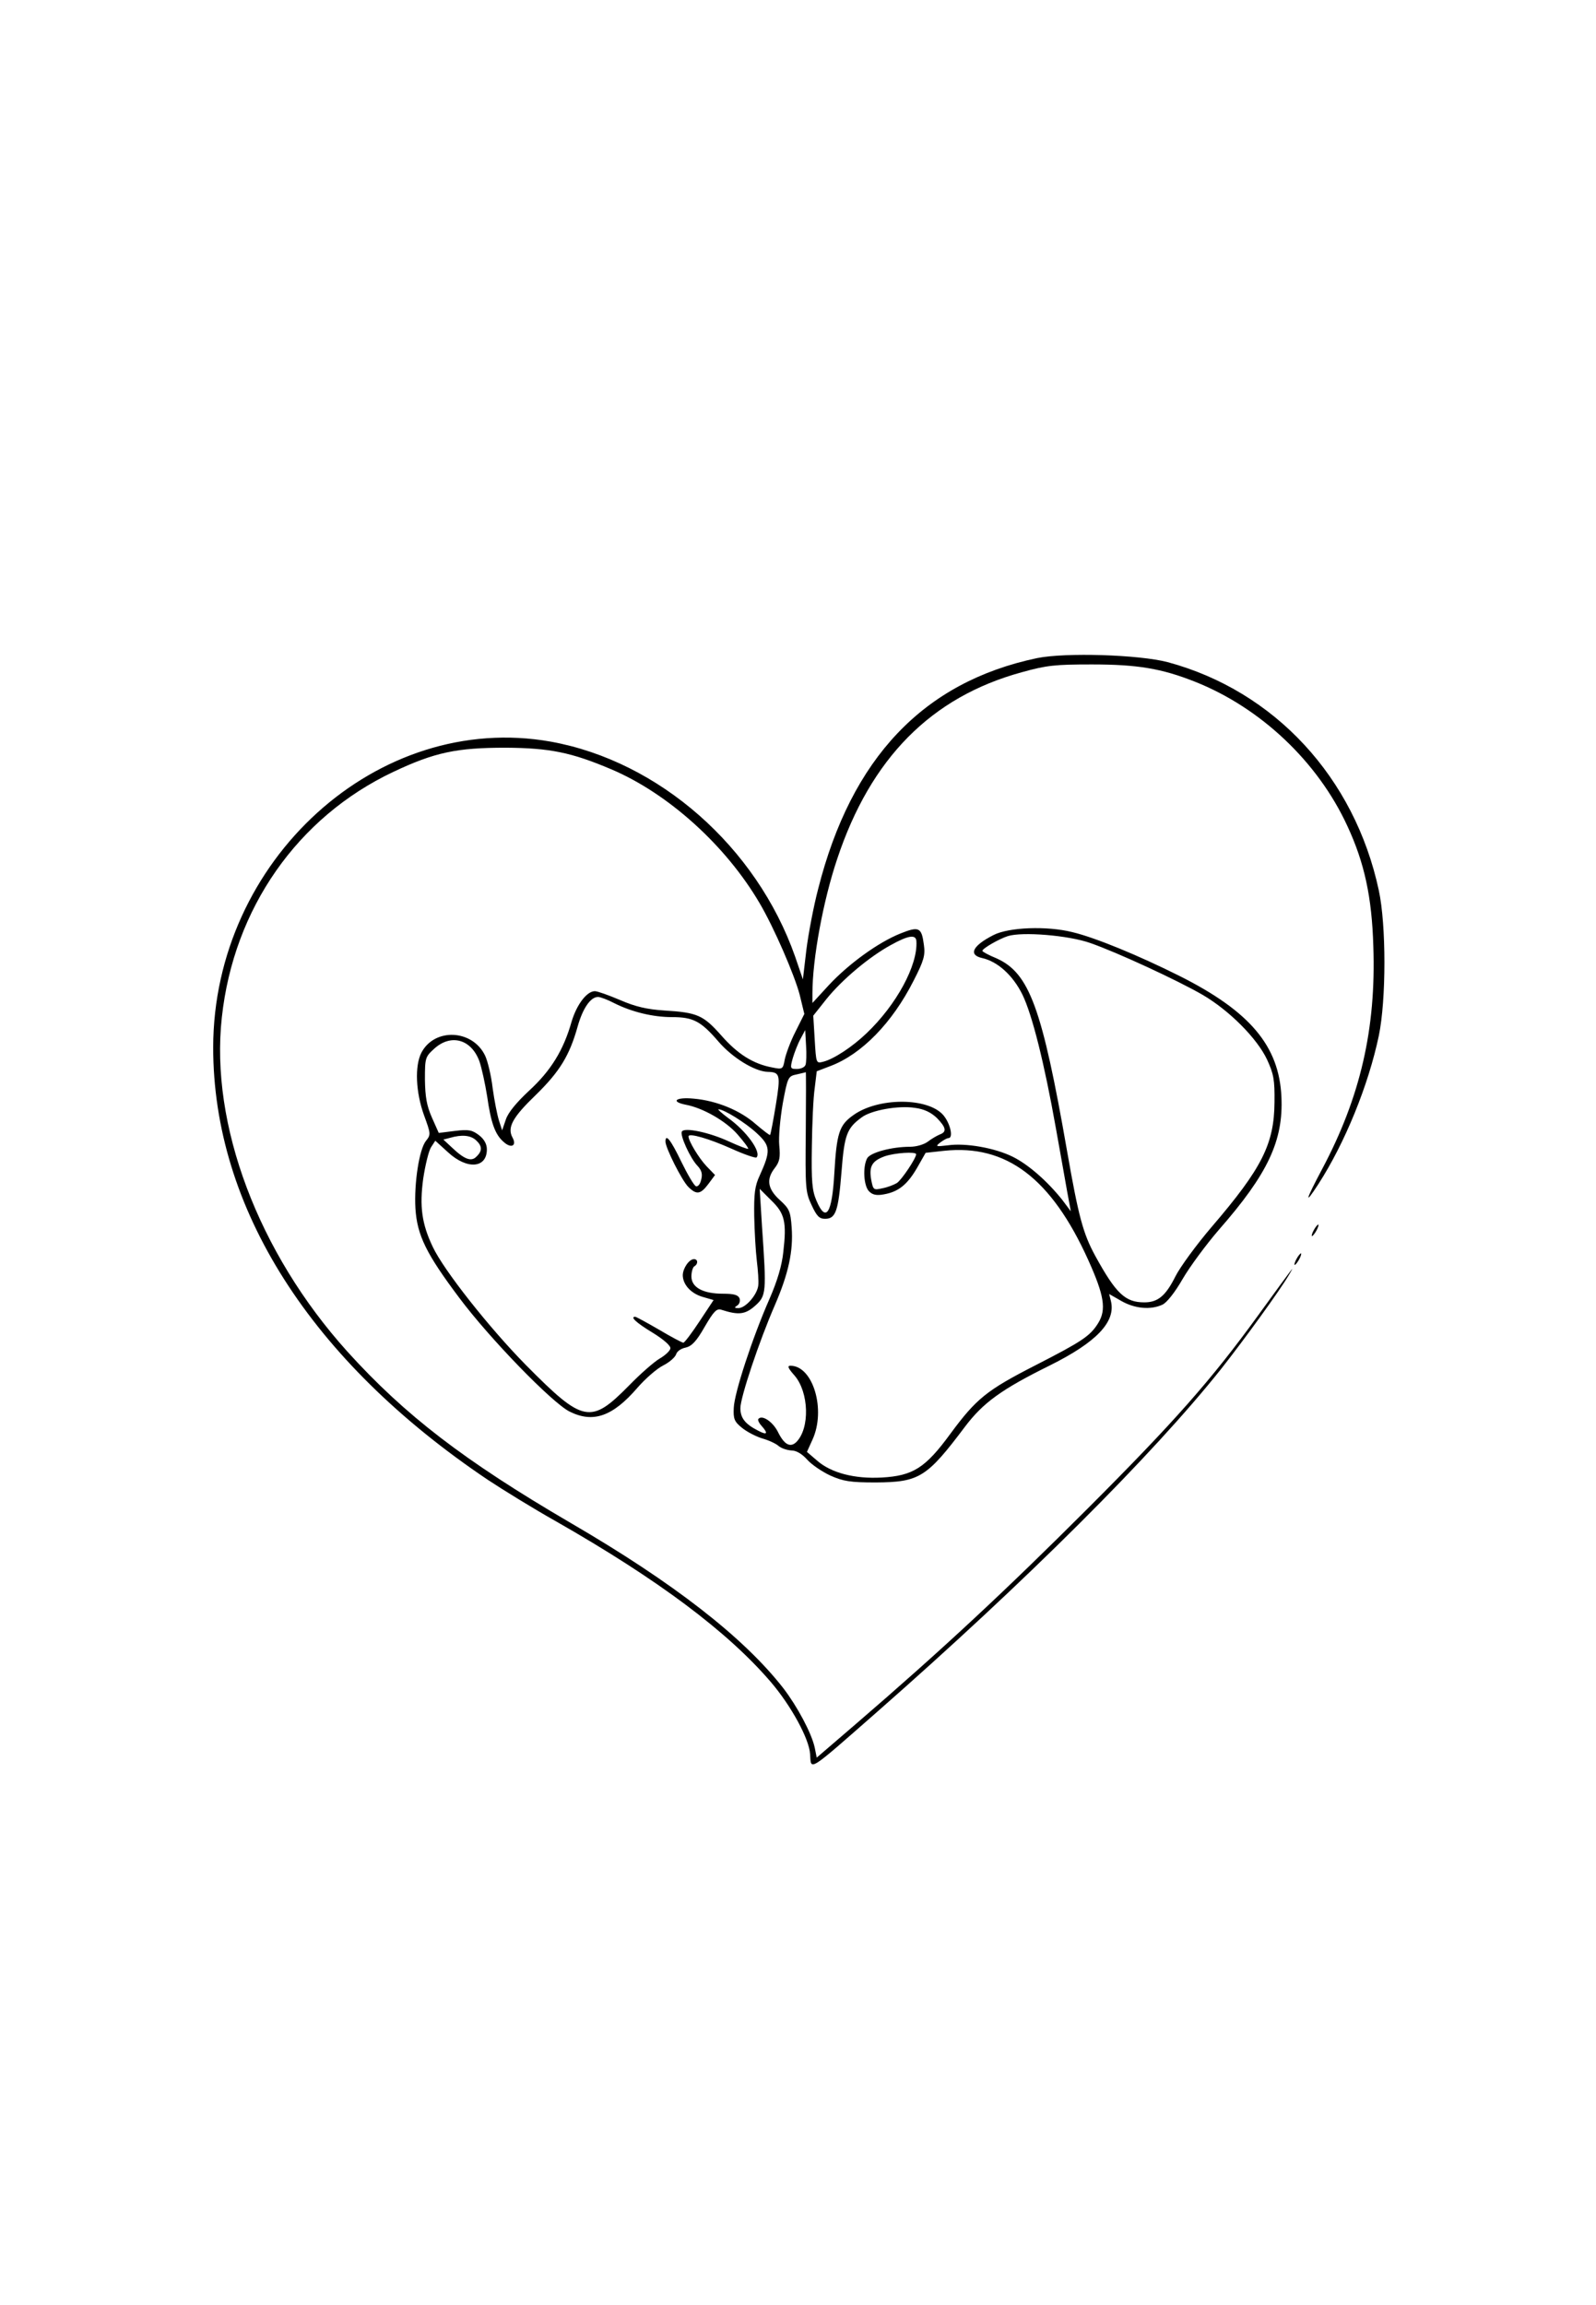 <?xml version="1.0" standalone="no"?>
<!DOCTYPE svg PUBLIC "-//W3C//DTD SVG 20010904//EN"
 "http://www.w3.org/TR/2001/REC-SVG-20010904/DTD/svg10.dtd">
<svg version="1.0" xmlns="http://www.w3.org/2000/svg"
 width="554pt" height="800pt" viewBox="0 0 554 800"
 preserveAspectRatio="xMidYMid meet">

<g transform="translate(0,800) scale(0.1,-0.1)"
fill="#000000" stroke="none">
<path d="M3600 5716 c-395 -83 -645 -347 -760 -801 -16 -61 -34 -156 -41 -212
l-12 -102 -27 79 c-134 381 -472 678 -848 746 -600 107 -1171 -411 -1172
-1061 0 -557 338 -1088 955 -1502 50 -33 155 -98 235 -143 356 -203 597 -384
746 -558 70 -82 133 -197 136 -250 4 -57 -12 -68 233 147 514 451 955 890
1193 1189 82 104 205 274 236 327 21 36 27 44 -106 -139 -163 -225 -292 -371
-593 -672 -285 -285 -504 -489 -805 -748 l-135 -116 -7 35 c-11 50 -60 142
-109 206 -138 177 -383 367 -739 574 -368 215 -574 373 -774 594 -310 344
-477 788 -436 1160 41 378 263 695 595 852 144 68 220 84 390 84 153 -1 228
-16 367 -75 198 -84 398 -265 515 -465 50 -85 121 -249 139 -318 l16 -66 -31
-62 c-17 -33 -33 -77 -37 -96 -6 -34 -8 -35 -42 -28 -67 12 -122 47 -178 111
-63 71 -83 80 -199 87 -59 4 -99 13 -152 36 -40 17 -79 31 -88 31 -28 0 -63
-46 -81 -106 -28 -99 -72 -170 -147 -239 -44 -41 -73 -76 -81 -100 l-13 -38
-11 34 c-6 19 -16 69 -22 113 -5 43 -17 93 -26 112 -43 91 -175 98 -221 11
-24 -46 -20 -138 9 -218 23 -63 24 -67 7 -88 -24 -29 -42 -149 -37 -235 6 -94
38 -158 152 -310 106 -142 323 -365 383 -395 82 -41 150 -17 236 83 27 31 67
66 89 77 22 11 42 29 45 39 3 10 17 20 33 23 21 5 37 21 66 72 32 55 42 65 59
59 59 -19 82 -16 116 14 39 35 40 45 24 276 l-8 130 40 -40 c47 -45 54 -75 42
-179 -5 -48 -21 -101 -48 -163 -59 -134 -122 -326 -124 -378 -2 -38 2 -48 28
-69 17 -14 48 -30 70 -37 22 -6 48 -18 57 -26 9 -8 29 -15 45 -16 18 0 38 -13
55 -32 15 -17 52 -42 80 -55 45 -20 69 -24 158 -24 151 1 177 17 310 194 63
83 126 129 294 212 163 81 230 152 212 224 l-6 24 42 -24 c47 -27 102 -32 143
-13 15 7 43 42 70 89 25 43 82 120 126 171 170 194 224 309 217 461 -8 177
-109 297 -354 420 -142 71 -292 133 -372 152 -88 22 -220 17 -273 -10 -73 -37
-89 -69 -40 -80 54 -12 107 -60 140 -127 34 -70 76 -238 116 -463 15 -82 32
-181 39 -219 l13 -70 -30 40 c-52 65 -117 122 -171 149 -62 31 -164 49 -226
40 -42 -5 -44 -4 -26 10 11 8 23 15 28 15 18 0 7 50 -17 79 -53 63 -228 63
-314 0 -48 -34 -57 -62 -65 -202 -8 -139 -29 -172 -62 -94 -15 35 -18 66 -16
187 1 80 5 171 10 204 l7 58 47 18 c109 41 215 150 289 296 36 70 41 89 36
124 -8 62 -17 66 -82 40 -77 -31 -179 -105 -248 -179 l-57 -62 0 33 c0 120 37
321 86 467 116 349 326 562 641 648 86 24 116 27 243 27 158 0 242 -14 358
-60 227 -90 426 -277 529 -501 59 -127 85 -246 90 -417 10 -286 -45 -524 -178
-774 -58 -109 -63 -129 -13 -52 93 144 174 344 210 515 26 125 26 385 0 505
-84 392 -362 692 -733 792 -100 26 -354 34 -453 14z m185 -989 c92 -32 302
-129 390 -180 92 -54 188 -150 223 -224 23 -50 27 -70 26 -148 -1 -145 -43
-229 -218 -433 -53 -62 -110 -140 -126 -172 -34 -68 -61 -90 -108 -90 -66 0
-98 30 -170 161 -42 77 -58 135 -98 364 -87 499 -131 618 -245 669 -27 11 -49
23 -49 26 0 8 57 41 88 51 50 16 211 3 287 -24z m-604 6 c5 -83 -69 -220 -173
-319 -49 -47 -114 -90 -151 -99 -24 -6 -24 -6 -29 77 l-5 83 46 58 c54 67 148
146 223 187 61 34 88 38 89 13z m-1048 -215 c60 -30 133 -48 200 -48 73 0 100
-14 161 -85 49 -57 127 -104 171 -105 43 -1 45 -10 28 -115 -9 -55 -18 -102
-20 -104 -1 -2 -23 15 -49 37 -54 48 -136 82 -216 89 -62 6 -82 -10 -28 -21
60 -11 140 -57 180 -103 22 -25 39 -48 37 -50 -2 -2 -33 10 -68 26 -67 31
-153 49 -162 34 -8 -12 29 -93 54 -119 15 -16 18 -29 13 -48 -3 -15 -11 -25
-18 -23 -6 1 -29 40 -51 85 -37 77 -55 99 -55 70 0 -22 57 -135 79 -157 29
-29 43 -26 70 10 l23 31 -30 31 c-27 29 -62 87 -62 103 0 13 72 -8 150 -43 44
-20 83 -33 86 -30 18 18 -35 92 -100 138 -21 16 -36 29 -32 29 19 0 93 -46
132 -82 49 -45 50 -62 11 -148 -17 -36 -20 -63 -19 -140 1 -52 5 -122 9 -155
4 -33 7 -72 5 -87 -4 -32 -44 -78 -69 -78 -14 0 -15 2 -4 9 8 5 11 16 8 25 -5
12 -20 16 -57 16 -70 0 -110 22 -110 60 0 16 5 32 10 35 14 8 13 25 -1 25 -17
0 -38 -31 -39 -55 0 -33 28 -64 69 -76 l38 -11 -49 -74 c-27 -41 -52 -74 -56
-74 -4 0 -42 20 -84 45 -43 25 -80 45 -83 45 -19 0 4 -21 60 -55 39 -24 64
-46 62 -55 -1 -8 -18 -24 -37 -35 -19 -11 -66 -52 -105 -92 -135 -137 -159
-133 -360 70 -127 129 -285 329 -323 410 -38 80 -46 140 -33 236 7 47 19 96
27 109 l15 23 44 -40 c66 -61 135 -56 135 10 0 18 -9 35 -27 49 -24 18 -35 21
-84 15 l-56 -7 -24 54 c-18 41 -23 71 -24 131 0 76 1 79 33 108 58 52 128 32
156 -44 8 -23 20 -78 27 -122 13 -91 27 -132 57 -158 26 -24 47 -14 31 15 -19
35 0 70 81 148 83 81 117 137 145 237 18 64 45 103 71 103 8 0 34 -10 57 -22z
m663 -214 c-3 -8 -16 -14 -30 -14 -23 0 -24 2 -14 38 6 20 18 51 27 67 l16 30
3 -54 c2 -29 1 -60 -2 -67z m1 -231 c-2 -195 -1 -211 20 -255 18 -39 27 -48
47 -48 37 0 46 26 57 163 10 128 18 151 70 189 33 25 128 42 185 33 32 -4 56
-16 76 -35 32 -33 35 -48 11 -57 -10 -4 -29 -15 -42 -25 -13 -10 -40 -18 -62
-18 -64 0 -138 -20 -149 -40 -16 -30 -12 -97 7 -115 12 -12 26 -15 52 -10 50
9 81 34 115 93 l29 51 64 7 c216 23 372 -95 500 -378 56 -124 64 -173 35 -220
-28 -45 -55 -63 -219 -147 -168 -86 -204 -115 -294 -237 -87 -119 -130 -146
-239 -152 -94 -5 -175 16 -224 59 l-35 30 19 42 c48 104 2 257 -76 257 -12 0
-9 -8 14 -34 50 -58 54 -183 6 -231 -21 -20 -42 -9 -64 36 -18 35 -54 59 -67
45 -4 -3 1 -14 10 -24 25 -28 20 -34 -12 -17 -45 23 -61 44 -61 78 0 37 65
232 120 358 47 109 64 187 58 269 -4 56 -8 65 -41 95 -43 39 -48 73 -17 112
16 21 19 36 15 77 -3 29 3 93 12 146 17 92 19 95 48 101 17 4 31 7 32 8 1 0 1
-92 0 -206z m-1145 -30 c22 -20 23 -37 2 -57 -18 -19 -42 -10 -87 33 l-28 26
23 6 c41 12 71 9 90 -8z m1528 -49 c0 -14 -51 -90 -67 -100 -10 -6 -33 -15
-50 -18 -31 -7 -32 -6 -39 30 -8 46 3 65 47 81 35 12 109 17 109 7z"/>
<path d="M4560 3730 c-6 -11 -8 -20 -6 -20 3 0 10 9 16 20 6 11 8 20 6 20 -3
0 -10 -9 -16 -20z"/>
<path d="M4500 3630 c-6 -11 -8 -20 -6 -20 3 0 10 9 16 20 6 11 8 20 6 20 -3
0 -10 -9 -16 -20z"/>
</g>
</svg>

